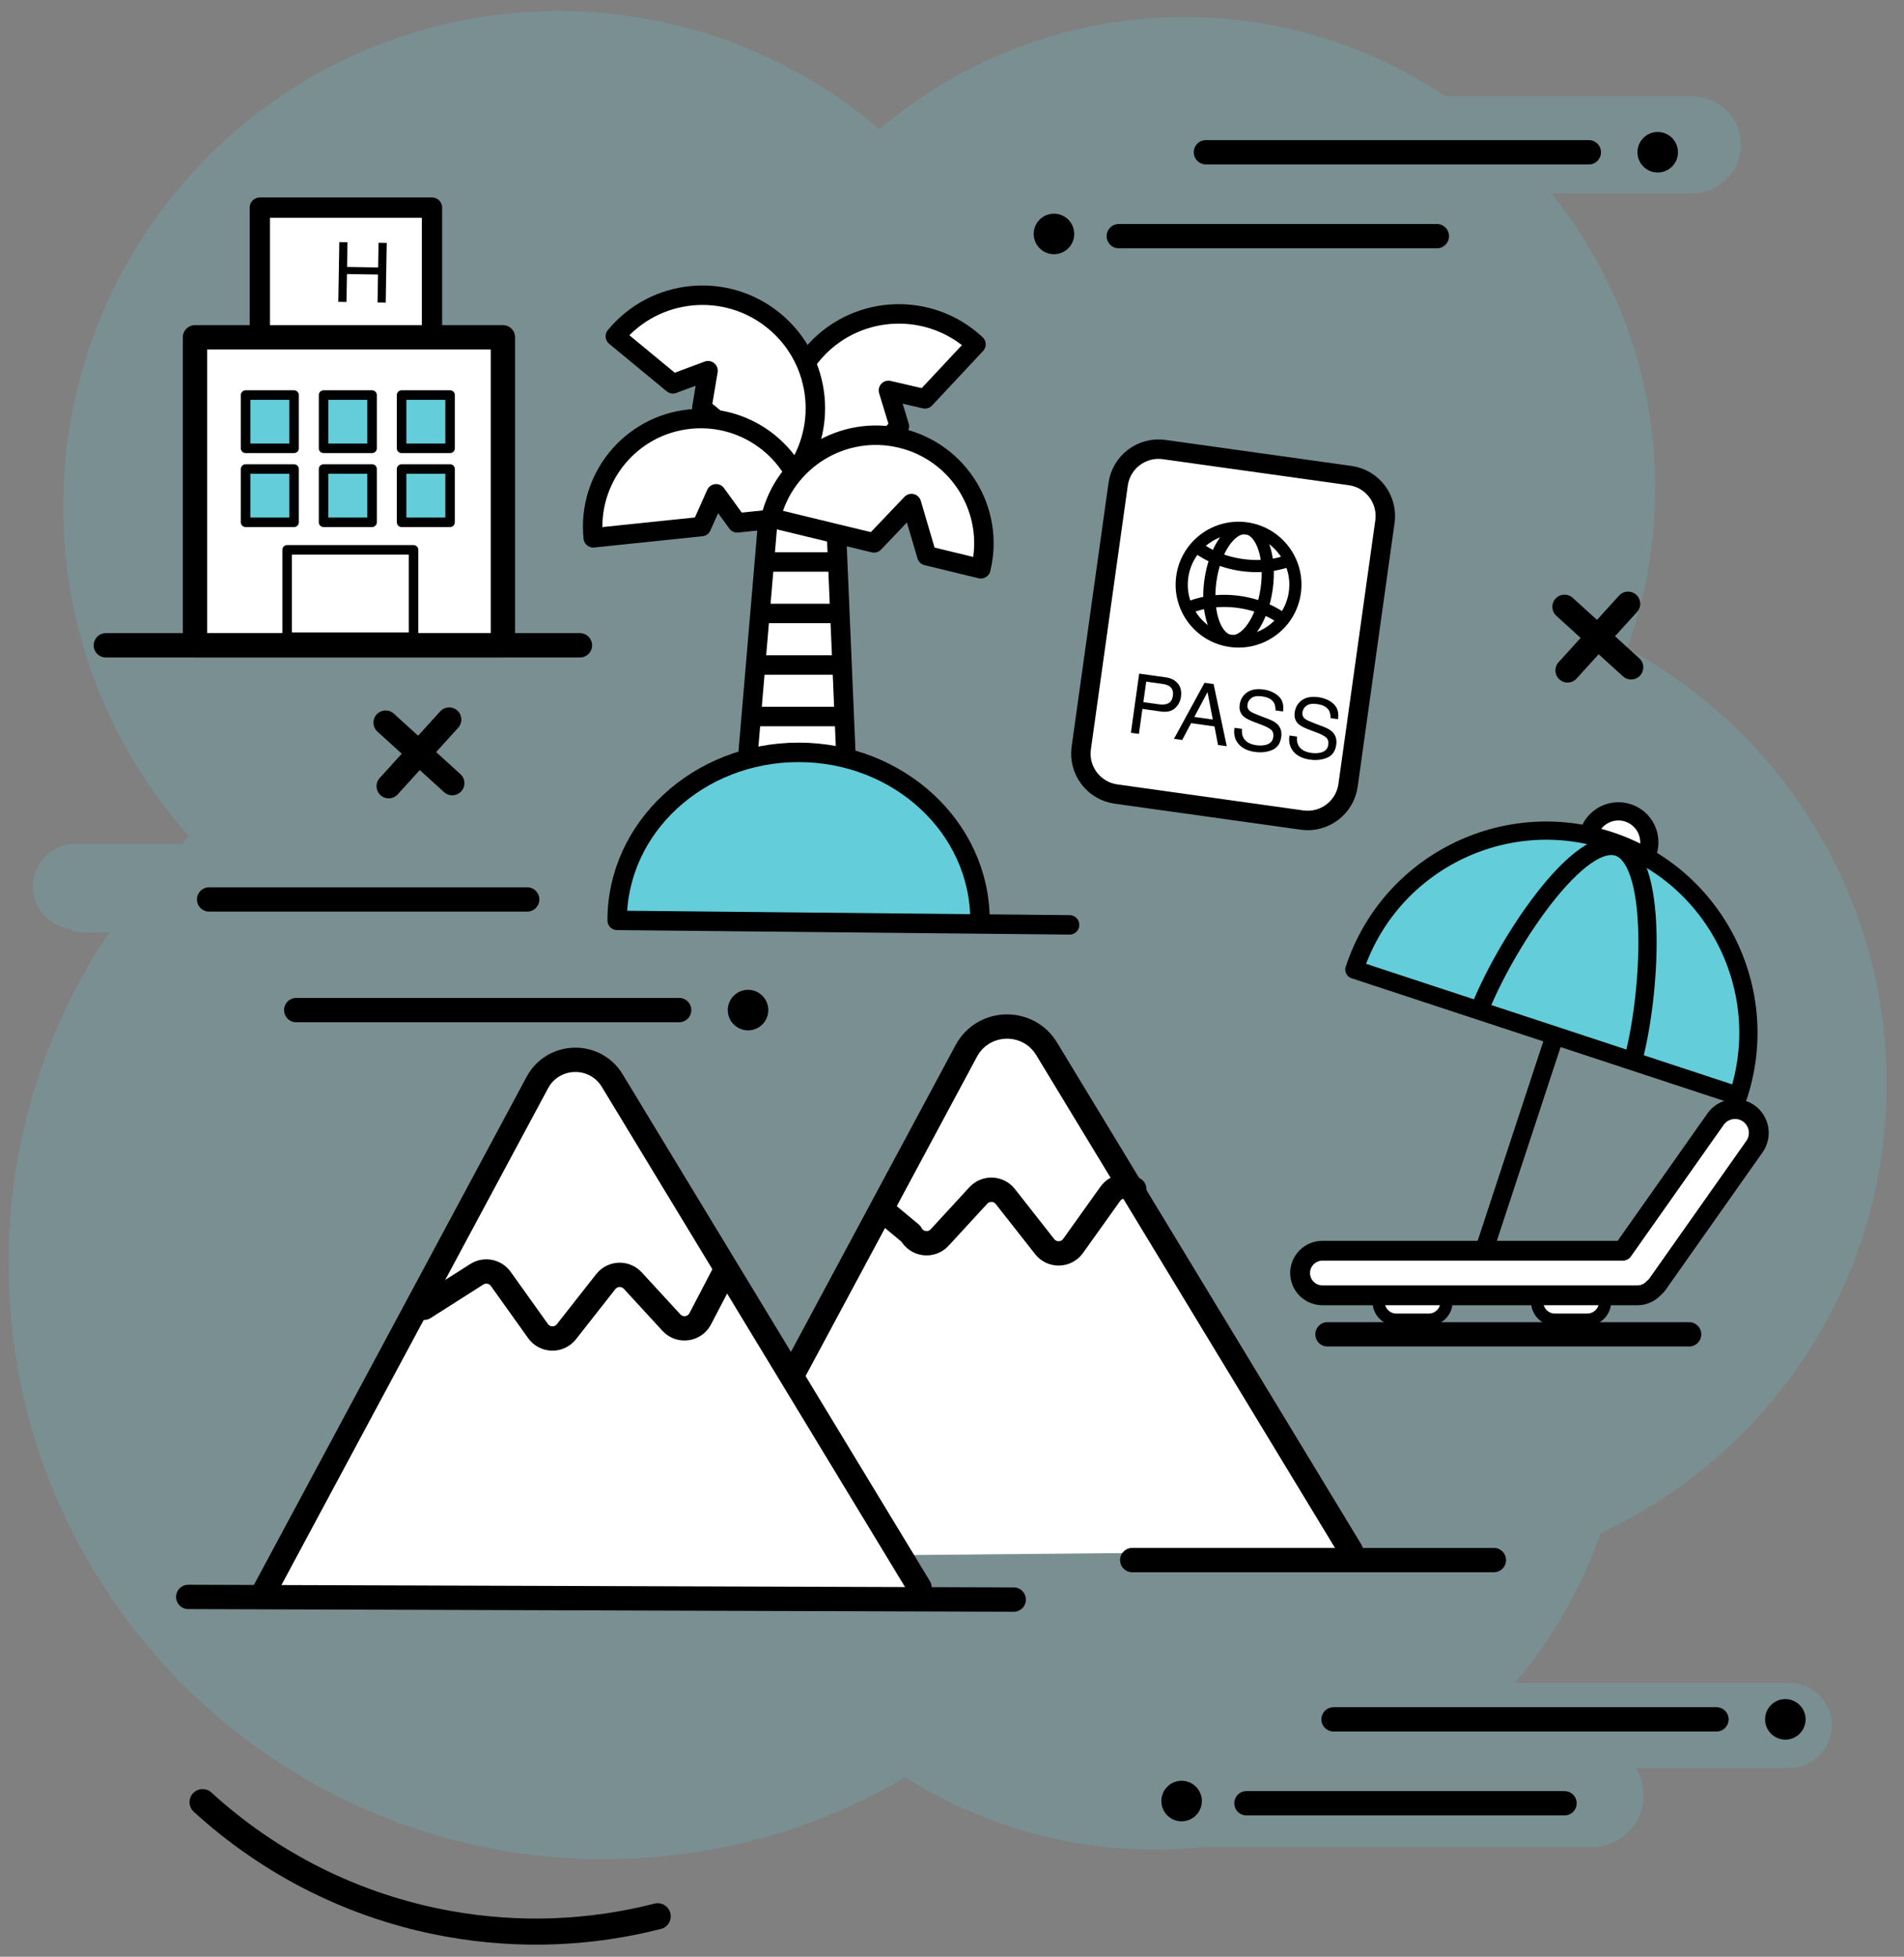 <?xml version="1.0" encoding="UTF-8" standalone="no"?>
<!DOCTYPE svg PUBLIC "-//W3C//DTD SVG 1.1//EN" "http://www.w3.org/Graphics/SVG/1.1/DTD/svg11.dtd">
<!-- Created with Vectornator (http://vectornator.io/) -->
<svg height="100%" stroke-miterlimit="10" style="fill-rule:nonzero;clip-rule:evenodd;stroke-linecap:round;stroke-linejoin:round;" version="1.1" viewBox="0 0 150.184 154.31" width="100%" xml:space="preserve" xmlns="http://www.w3.org/2000/svg" xmlns:vectornator="http://vectornator.io" xmlns:xlink="http://www.w3.org/1999/xlink">
<rect x="0" y="0" width="150.184" height="154.31" fill="#808080" stroke="none"/>
<defs/>
<g id="Calque-1" vectornator:layerName="Calque 1">
<g opacity="0.2">
<clipPath id="ClipPath">
<path d="M0.673 146.615L148.815 146.615L148.815 0.87L0.673 0.87L0.673 146.615Z"/>
</clipPath>
<g clip-path="url(#ClipPath)">
<path d="M141.145 132.712L119.498 132.712C122.421 129.259 124.731 125.27 126.247 120.906C139.576 114.685 148.816 101.169 148.816 85.489C148.816 70.644 140.537 57.733 128.344 51.12C129.772 47.175 130.553 42.92 130.553 38.483C130.553 29.689 127.49 21.615 122.38 15.254L133.474 15.254C135.583 15.254 137.31 13.527 137.31 11.418C137.31 9.309 135.583 7.583 133.474 7.583L114.011 7.583C108.118 3.648 101.039 1.35 93.419 1.35C84.248 1.35 75.858 4.683 69.379 10.194C62.559 4.384 53.722 0.871 44.062 0.871C22.483 0.871 4.989 18.364 4.989 39.944C4.989 49.935 8.744 59.045 14.914 65.954C14.711 66.149 14.521 66.353 14.325 66.552L5.948 66.552C4.102 66.552 2.592 68.062 2.592 69.908C2.592 71.54 3.775 72.905 5.325 73.2C5.693 73.41 6.113 73.54 6.566 73.54L8.604 73.54C3.603 81.004 0.674 89.972 0.674 99.632C0.674 125.58 21.709 146.615 47.657 146.615C56.327 146.615 64.441 144.258 71.412 140.163C77.133 143.768 83.904 145.86 91.166 145.86C92.463 145.86 93.743 145.786 95.005 145.656L125.564 145.656C127.805 145.656 129.639 143.822 129.639 141.581C129.639 140.788 129.401 140.052 129.004 139.424L141.145 139.424C142.991 139.424 144.501 137.914 144.501 136.068C144.501 134.222 142.991 132.712 141.145 132.712" fill="#63cdda" fill-rule="nonzero" opacity="1" stroke="none"/>
</g>
</g>
<path d="M123.406 47.854L128.66 52.625" fill="none" opacity="1" stroke="#000000" stroke-linecap="round" stroke-linejoin="round" stroke-width="1.918"/>
<path d="M128.419 47.613L123.648 52.867" fill="none" opacity="1" stroke="#000000" stroke-linecap="round" stroke-linejoin="round" stroke-width="1.918"/>
<path d="M88.249 18.624L113.338 18.624" fill="none" opacity="1" stroke="#000000" stroke-linecap="round" stroke-linejoin="round" stroke-width="1.918"/>
<path d="M95.12 12.008L125.324 12.008" fill="none" opacity="1" stroke="#000000" stroke-linecap="round" stroke-linejoin="round" stroke-width="1.918"/>
<path d="M84.733 18.45C84.733 19.332 84.017 20.048 83.135 20.048C82.252 20.048 81.537 19.332 81.537 18.45C81.537 17.567 82.252 16.852 83.135 16.852C84.017 16.852 84.733 17.567 84.733 18.45" fill="#000000" fill-rule="nonzero" opacity="1" stroke="none"/>
<path d="M132.355 12.008C132.355 12.889 131.639 13.605 130.757 13.605C129.875 13.605 129.159 12.889 129.159 12.008C129.159 11.124 129.875 10.409 130.757 10.409C131.639 10.409 132.355 11.124 132.355 12.008" fill="#000000" fill-rule="nonzero" opacity="1" stroke="none"/>
<path d="M54.791 122.788L76.215 82.88C77.553 80.388 81.092 80.295 82.559 82.714L106.568 122.309" fill="#ffffff" fill-rule="nonzero" opacity="1" stroke="none"/>
<path d="M54.791 122.788L76.215 82.88C77.553 80.388 81.092 80.295 82.559 82.714L106.568 122.309" fill="none" opacity="1" stroke="#000000" stroke-linecap="round" stroke-linejoin="round" stroke-width="1.918"/>
<path d="M20.752 125.665L42.382 85.373C43.629 83.051 46.927 82.964 48.294 85.218L72.529 125.186" fill="#ffffff" fill-rule="nonzero" opacity="1" stroke="none"/>
<path d="M20.752 125.665L42.382 85.373C43.629 83.051 46.927 82.964 48.294 85.218L72.529 125.186" fill="none" opacity="1" stroke="#000000" stroke-linecap="round" stroke-linejoin="round" stroke-width="1.918"/>
<path d="M14.848 125.933L79.96 126.144" fill="#ffffff" fill-rule="nonzero" opacity="1" stroke="none"/>
<path d="M14.848 125.933L79.96 126.144" fill="none" opacity="1" stroke="#000000" stroke-linecap="round" stroke-linejoin="round" stroke-width="1.918"/>
<path d="M89.308 123.028L117.835 123.028" fill="#ffffff" fill-rule="nonzero" opacity="1" stroke="none"/>
<path d="M89.308 123.028L117.835 123.028" fill="none" opacity="1" stroke="#000000" stroke-linecap="round" stroke-linejoin="round" stroke-width="1.918"/>
<path d="M33.456 103.132L37.61 100.488C38.238 100.089 39.068 100.251 39.501 100.856L42.438 104.968C42.981 105.728 44.102 105.753 44.679 105.019L47.781 101.07C48.314 100.392 49.328 100.352 49.912 100.987L52.962 104.302C53.618 105.016 54.784 104.861 55.233 104.002L57.187 100.256" fill="#ffffff" fill-rule="nonzero" opacity="1" stroke="none"/>
<path d="M33.456 103.132L37.61 100.488C38.238 100.089 39.068 100.251 39.501 100.856L42.438 104.968C42.981 105.728 44.102 105.753 44.679 105.019L47.781 101.07C48.314 100.392 49.328 100.352 49.912 100.987L52.962 104.302C53.618 105.016 54.784 104.861 55.233 104.002L57.187 100.256" fill="none" opacity="1" stroke="#000000" stroke-linecap="round" stroke-linejoin="round" stroke-width="1.918"/>
<path d="M89.47 93.777C88.842 93.378 88.012 93.539 87.579 94.145L84.642 98.256C84.099 99.016 82.979 99.042 82.402 98.308L79.299 94.359C78.767 93.68 77.752 93.641 77.168 94.276L74.118 97.59C73.462 98.304 72.296 98.15 71.847 97.29L69.653 95.462" fill="#ffffff" fill-rule="nonzero" opacity="1" stroke="none"/>
<path d="M89.47 93.777C88.842 93.378 88.012 93.539 87.579 94.145L84.642 98.256C84.099 99.016 82.979 99.042 82.402 98.308L79.299 94.359C78.767 93.68 77.752 93.641 77.168 94.276L74.118 97.59C73.462 98.304 72.296 98.15 71.847 97.29L69.653 95.462" fill="none" opacity="1" stroke="#000000" stroke-linecap="round" stroke-linejoin="round" stroke-width="1.918"/>
<path d="M102.701 64.671L88.028 62.618C86.268 62.372 85.042 60.747 85.288 58.987L88.197 38.192C88.443 36.432 90.069 35.206 91.829 35.452L106.501 37.504C108.261 37.751 109.487 39.377 109.241 41.136L106.332 61.931C106.086 63.691 104.46 64.917 102.701 64.671" fill="#ffffff" fill-rule="nonzero" opacity="1" stroke="none"/>
<path d="M102.701 64.671L88.028 62.618C86.268 62.372 85.042 60.747 85.288 58.987L88.197 38.192C88.443 36.432 90.069 35.206 91.829 35.452L106.501 37.504C108.261 37.751 109.487 39.377 109.241 41.136L106.332 61.931C106.086 63.691 104.46 64.917 102.701 64.671Z" fill="none" opacity="1" stroke="#000000" stroke-linecap="round" stroke-linejoin="round" stroke-width="1.534"/>
<path d="M102.135 46.727C101.791 49.179 99.526 50.889 97.073 50.546C94.621 50.203 92.911 47.937 93.254 45.485C93.598 43.032 95.864 41.323 98.316 41.665C100.768 42.009 102.478 44.275 102.135 46.727" fill="#ffffff" fill-rule="nonzero" opacity="1" stroke="none"/>
<g opacity="1">
<clipPath id="ClipPath_2">
<path d="M93.254 45.486C92.91 47.937 94.621 50.203 97.073 50.545C99.525 50.889 101.791 49.178 102.134 46.727C102.477 44.275 100.767 42.008 98.316 41.666C98.105 41.636 97.895 41.621 97.689 41.621C95.489 41.621 93.567 43.242 93.254 45.486"/>
</clipPath>
<g clip-path="url(#ClipPath_2)">
<path d="M99.914 46.416C99.571 48.868 98.299 50.717 97.073 50.545C95.847 50.374 95.131 48.247 95.475 45.795C95.817 43.343 97.089 41.494 98.315 41.665C99.542 41.837 100.258 43.964 99.914 46.416" fill="#ffffff" fill-rule="nonzero" opacity="1" stroke="none"/>
<path d="M99.914 46.416C99.571 48.868 98.299 50.717 97.073 50.545C95.847 50.374 95.131 48.247 95.475 45.795C95.817 43.343 97.089 41.494 98.315 41.665C99.542 41.837 100.258 43.964 99.914 46.416Z" fill="none" opacity="1" stroke="#000000" stroke-linecap="round" stroke-linejoin="round" stroke-width="0.959"/>
<path d="M104.425 41.275C104.108 43.544 101.217 45.014 97.967 44.559C94.718 44.105 92.342 41.898 92.658 39.629C92.976 37.361 95.867 35.89 99.116 36.345C102.365 36.799 104.742 39.007 104.425 41.275Z" fill="none" opacity="1" stroke="#000000" stroke-linecap="round" stroke-linejoin="round" stroke-width="0.959"/>
<path d="M103.038 52.399C102.721 54.667 99.83 56.138 96.581 55.683C93.332 55.229 90.955 53.021 91.272 50.753C91.59 48.485 94.48 47.014 97.729 47.469C100.979 47.923 103.355 50.131 103.038 52.399Z" fill="none" opacity="1" stroke="#000000" stroke-linecap="round" stroke-linejoin="round" stroke-width="0.959"/>
</g>
</g>
<path d="M102.135 46.727C101.791 49.179 99.526 50.889 97.073 50.546C94.621 50.203 92.911 47.937 93.254 45.485C93.598 43.032 95.864 41.323 98.316 41.665C100.768 42.009 102.478 44.275 102.135 46.727Z" fill="none" opacity="1" stroke="#000000" stroke-linecap="round" stroke-linejoin="round" stroke-width="0.959"/>
<g fill="#000000" opacity="1" stroke="none">
<path d="M89.856 53.123L91.956 53.416C92.371 53.474 92.689 53.638 92.91 53.908C93.132 54.177 93.213 54.524 93.153 54.947C93.103 55.312 92.945 55.613 92.68 55.851C92.416 56.089 92.049 56.176 91.579 56.11L90.111 55.905L89.835 57.877L89.203 57.789L89.856 53.123ZM92.515 54.861C92.563 54.518 92.468 54.267 92.231 54.109C92.101 54.024 91.914 53.964 91.67 53.93L90.412 53.754L90.186 55.371L91.444 55.547C91.728 55.587 91.966 55.559 92.16 55.462C92.354 55.367 92.472 55.166 92.515 54.861Z"/>
<path d="M95.665 56.743L95.245 54.583L94.204 56.539L95.665 56.743ZM95.011 53.844L95.726 53.944L96.766 58.847L96.074 58.75L95.796 57.286L93.951 57.028L93.25 58.355L92.602 58.264L95.011 53.844Z"/>
<path d="M97.965 57.479C97.942 57.746 97.975 57.97 98.062 58.15C98.228 58.489 98.576 58.695 99.106 58.769C99.343 58.802 99.563 58.799 99.768 58.758C100.163 58.68 100.384 58.471 100.432 58.132C100.467 57.878 100.413 57.686 100.269 57.556C100.123 57.427 99.884 57.3 99.552 57.174L98.94 56.942C98.54 56.791 98.262 56.648 98.106 56.511C97.837 56.275 97.73 55.963 97.784 55.576C97.843 55.157 98.036 54.833 98.364 54.604C98.691 54.376 99.121 54.299 99.653 54.373C100.142 54.442 100.541 54.618 100.85 54.902C101.159 55.186 101.277 55.587 101.204 56.106L100.61 56.023C100.613 55.769 100.572 55.568 100.487 55.42C100.329 55.149 100.019 54.982 99.557 54.917C99.184 54.865 98.905 54.906 98.721 55.04C98.535 55.173 98.428 55.344 98.4 55.552C98.368 55.78 98.439 55.961 98.615 56.094C98.731 56.179 99.001 56.303 99.428 56.466L100.061 56.707C100.367 56.823 100.596 56.956 100.75 57.105C101.016 57.364 101.12 57.702 101.062 58.117C100.99 58.633 100.75 58.977 100.343 59.146C99.936 59.316 99.484 59.366 98.986 59.297C98.406 59.215 97.973 59.004 97.686 58.661C97.399 58.321 97.294 57.899 97.371 57.396L97.965 57.479Z"/>
<path d="M102.303 58.086C102.281 58.353 102.314 58.577 102.401 58.757C102.567 59.096 102.915 59.302 103.444 59.376C103.681 59.409 103.902 59.406 104.107 59.365C104.502 59.287 104.723 59.078 104.771 58.739C104.806 58.485 104.752 58.293 104.608 58.163C104.462 58.034 104.223 57.907 103.891 57.781L103.279 57.549C102.879 57.398 102.601 57.255 102.445 57.118C102.176 56.882 102.069 56.57 102.123 56.183C102.182 55.764 102.375 55.44 102.702 55.211C103.03 54.983 103.46 54.906 103.991 54.98C104.48 55.049 104.88 55.225 105.188 55.509C105.497 55.793 105.616 56.194 105.543 56.713L104.949 56.63C104.952 56.376 104.911 56.175 104.826 56.027C104.668 55.756 104.357 55.589 103.896 55.524C103.523 55.472 103.244 55.513 103.059 55.647C102.874 55.781 102.767 55.951 102.738 56.159C102.706 56.388 102.778 56.568 102.954 56.701C103.069 56.786 103.34 56.91 103.766 57.073L104.4 57.314C104.705 57.43 104.935 57.563 105.089 57.712C105.355 57.971 105.459 58.309 105.401 58.724C105.329 59.24 105.089 59.584 104.682 59.753C104.275 59.923 103.823 59.973 103.325 59.904C102.745 59.822 102.312 59.611 102.025 59.268C101.738 58.928 101.633 58.506 101.709 58.003L102.303 58.086Z"/>
</g>
<path d="M129.974 67.186C129.553 68.466 128.174 69.162 126.894 68.74C125.615 68.319 124.918 66.94 125.34 65.66C125.761 64.381 127.14 63.685 128.419 64.106C129.7 64.527 130.395 65.906 129.974 67.186" fill="#ffffff" fill-rule="nonzero" opacity="1" stroke="none"/>
<path d="M129.974 67.186C129.553 68.466 128.174 69.162 126.894 68.74C125.615 68.319 124.918 66.94 125.34 65.66C125.761 64.381 127.14 63.685 128.419 64.106C129.7 64.527 130.395 65.906 129.974 67.186Z" fill="none" opacity="1" stroke="#000000" stroke-linecap="round" stroke-linejoin="round" stroke-width="1.438"/>
<path d="M137.107 86.428C139.86 78.068 135.313 69.059 126.953 66.306C118.592 63.553 109.584 68.1 106.831 76.46L137.107 86.428Z" fill="#63cdda" fill-rule="nonzero" opacity="1" stroke="none"/>
<g opacity="1">
<clipPath id="ClipPath_3">
<path d="M106.831 76.46L137.107 86.427C139.86 78.067 135.313 69.058 126.953 66.305C125.298 65.761 123.619 65.502 121.967 65.502C115.272 65.502 109.039 69.754 106.831 76.46"/>
</clipPath>
<g clip-path="url(#ClipPath_3)">
<path d="M116.381 80.517C117.979 75.663 124.281 65.688 127.641 66.794C131 67.9 130.145 79.668 128.547 84.522" fill="#63cdda" fill-rule="nonzero" opacity="1" stroke="none"/>
<path d="M116.381 80.517C117.979 75.663 124.281 65.688 127.641 66.794C131 67.9 130.145 79.668 128.547 84.522" fill="none" opacity="1" stroke="#000000" stroke-linecap="round" stroke-linejoin="round" stroke-width="1.438"/>
</g>
</g>
<path d="M137.107 86.428C139.86 78.068 135.313 69.059 126.953 66.306C118.592 63.553 109.584 68.1 106.831 76.46L137.107 86.428Z" fill="none" opacity="1" stroke="#000000" stroke-linecap="round" stroke-linejoin="round" stroke-width="1.438"/>
<path d="M122.521 82.025L116.622 99.943" fill="#ffffff" fill-rule="nonzero" opacity="1" stroke="none"/>
<path d="M122.521 82.025L116.622 99.943" fill="none" opacity="1" stroke="#000000" stroke-linecap="round" stroke-linejoin="round" stroke-width="1.438"/>
<path d="M112.699 104.067L110.141 104.067C109.373 104.067 108.744 103.438 108.744 102.669C108.744 101.9 109.373 101.271 110.141 101.271L112.699 101.271C113.468 101.271 114.097 101.9 114.097 102.669C114.097 103.438 113.468 104.067 112.699 104.067" fill="#ffffff" fill-rule="nonzero" opacity="1" stroke="none"/>
<path d="M112.699 104.067L110.141 104.067C109.373 104.067 108.744 103.438 108.744 102.669C108.744 101.9 109.373 101.271 110.141 101.271L112.699 101.271C113.468 101.271 114.097 101.9 114.097 102.669C114.097 103.438 113.468 104.067 112.699 104.067Z" fill="none" opacity="1" stroke="#000000" stroke-linecap="round" stroke-linejoin="round" stroke-width="0.959"/>
<path d="M125.204 104.067L122.646 104.067C121.878 104.067 121.249 103.438 121.249 102.669C121.249 101.9 121.878 101.271 122.646 101.271L125.204 101.271C125.973 101.271 126.602 101.9 126.602 102.669C126.602 103.438 125.973 104.067 125.204 104.067" fill="#ffffff" fill-rule="nonzero" opacity="1" stroke="none"/>
<path d="M125.204 104.067L122.646 104.067C121.878 104.067 121.249 103.438 121.249 102.669C121.249 101.9 121.878 101.271 122.646 101.271L125.204 101.271C125.973 101.271 126.602 101.9 126.602 102.669C126.602 103.438 125.973 104.067 125.204 104.067Z" fill="none" opacity="1" stroke="#000000" stroke-linecap="round" stroke-linejoin="round" stroke-width="0.959"/>
<path d="M137.937 87.802C137.093 87.207 135.916 87.411 135.321 88.255L128.004 98.633L104.308 98.633C103.341 98.633 102.55 99.424 102.55 100.39C102.55 101.358 103.341 102.149 104.308 102.149L129.159 102.149C129.655 102.149 130.103 101.938 130.423 101.604C130.542 101.504 130.654 101.393 130.748 101.26L138.39 90.419C138.985 89.574 138.781 88.397 137.937 87.802" fill="#ffffff" fill-rule="nonzero" opacity="1" stroke="none"/>
<path d="M137.937 87.802C137.093 87.207 135.916 87.411 135.321 88.255L128.004 98.633L104.308 98.633C103.341 98.633 102.55 99.424 102.55 100.39C102.55 101.358 103.341 102.149 104.308 102.149L129.159 102.149C129.655 102.149 130.103 101.938 130.423 101.604C130.542 101.504 130.654 101.393 130.748 101.26L138.39 90.419C138.985 89.574 138.781 88.397 137.937 87.802Z" fill="none" opacity="1" stroke="#000000" stroke-linecap="round" stroke-linejoin="round" stroke-width="1.565"/>
<path d="M104.709 105.225L133.234 105.225" fill="#ffffff" fill-rule="nonzero" opacity="1" stroke="none"/>
<path d="M104.709 105.225L133.234 105.225" fill="none" opacity="1" stroke="#000000" stroke-linecap="round" stroke-linejoin="round" stroke-width="1.918"/>
<path d="M30.418 56.987L35.672 61.758" fill="none" opacity="1" stroke="#000000" stroke-linecap="round" stroke-linejoin="round" stroke-width="1.918"/>
<path d="M35.431 56.745L30.66 61.999" fill="none" opacity="1" stroke="#000000" stroke-linecap="round" stroke-linejoin="round" stroke-width="1.918"/>
<path d="M16.495 70.931L41.584 70.931" fill="none" opacity="1" stroke="#000000" stroke-linecap="round" stroke-linejoin="round" stroke-width="1.918"/>
<path d="M23.366 79.656L53.57 79.656" fill="none" opacity="1" stroke="#000000" stroke-linecap="round" stroke-linejoin="round" stroke-width="1.918"/>
<path d="M60.602 79.656C60.602 80.539 59.886 81.254 59.004 81.254C58.122 81.254 57.406 80.539 57.406 79.656C57.406 78.774 58.122 78.058 59.004 78.058C59.886 78.058 60.602 78.774 60.602 79.656" fill="#000000" fill-rule="nonzero" opacity="1" stroke="none"/>
<path d="M70.078 30.786L72.961 31.455L76.982 27.154C73.388 23.794 67.751 23.984 64.391 27.578C61.031 31.172 61.221 36.809 64.815 40.169L70.94 33.617L70.078 30.786Z" fill="#ffffff" fill-rule="nonzero" opacity="1" stroke="none"/>
<path d="M70.078 30.786L72.961 31.455L76.982 27.154C73.388 23.794 67.751 23.984 64.391 27.578C61.031 31.172 61.221 36.809 64.815 40.169L70.94 33.617L70.078 30.786Z" fill="none" opacity="1" stroke="#000000" stroke-linecap="round" stroke-linejoin="round" stroke-width="1.534"/>
<path d="M55.85 29.233L53.078 30.268L48.537 26.519C51.669 22.724 57.285 22.188 61.079 25.321C64.872 28.453 65.409 34.068 62.276 37.862L55.36 32.151L55.85 29.233Z" fill="#ffffff" fill-rule="nonzero" opacity="1" stroke="none"/>
<path d="M55.85 29.233L53.078 30.268L48.537 26.519C51.669 22.724 57.285 22.188 61.079 25.321C64.872 28.453 65.409 34.068 62.276 37.862L55.36 32.151L55.85 29.233Z" fill="none" opacity="1" stroke="#000000" stroke-linecap="round" stroke-linejoin="round" stroke-width="1.534"/>
<path d="M66.817 61.746L58.808 61.746L60.693 39.603L65.875 39.603L66.817 61.746Z" fill="#ffffff" fill-rule="nonzero" opacity="1" stroke="none"/>
<g opacity="1">
<clipPath id="ClipPath_4">
<path d="M60.694 39.603L58.809 61.746L66.817 61.746L65.874 39.603L60.694 39.603Z"/>
</clipPath>
<g clip-path="url(#ClipPath_4)">
<path d="M60.163 44.315L66.17 44.315" fill="#ffffff" fill-rule="nonzero" opacity="1" stroke="none"/>
<path d="M60.163 44.315L66.17 44.315" fill="none" opacity="1" stroke="#000000" stroke-linecap="round" stroke-linejoin="round" stroke-width="1.534"/>
<path d="M60.251 48.378L66.258 48.378" fill="#ffffff" fill-rule="nonzero" opacity="1" stroke="none"/>
<path d="M60.251 48.378L66.258 48.378" fill="none" opacity="1" stroke="#000000" stroke-linecap="round" stroke-linejoin="round" stroke-width="1.534"/>
<path d="M60.251 52.441L66.258 52.441" fill="#ffffff" fill-rule="nonzero" opacity="1" stroke="none"/>
<path d="M60.251 52.441L66.258 52.441" fill="none" opacity="1" stroke="#000000" stroke-linecap="round" stroke-linejoin="round" stroke-width="1.534"/>
<path d="M59.81 56.505L65.817 56.505" fill="#ffffff" fill-rule="nonzero" opacity="1" stroke="none"/>
<path d="M59.81 56.505L65.817 56.505" fill="none" opacity="1" stroke="#000000" stroke-linecap="round" stroke-linejoin="round" stroke-width="1.534"/>
</g>
</g>
<path d="M66.817 61.746L58.808 61.746L60.693 39.603L65.875 39.603L66.817 61.746Z" fill="none" opacity="1" stroke="#000000" stroke-linecap="round" stroke-linejoin="round" stroke-width="1.534"/>
<path d="M77.3 72.581C77.3 65.264 70.893 59.331 62.99 59.331C55.087 59.331 48.68 65.264 48.68 72.581L84.366 72.935" fill="#63cdda" fill-rule="nonzero" opacity="1" stroke="none"/>
<path d="M77.3 72.581C77.3 65.264 70.893 59.331 62.99 59.331C55.087 59.331 48.68 65.264 48.68 72.581L84.366 72.935" fill="none" opacity="1" stroke="#000000" stroke-linecap="round" stroke-linejoin="round" stroke-width="1.534"/>
<path d="M56.486 38.94L58.148 41.232L63.752 40.65C63.265 35.967 59.074 32.566 54.391 33.053C49.709 33.54 46.308 37.731 46.795 42.413L55.332 41.525L56.486 38.94Z" fill="#ffffff" fill-rule="nonzero" opacity="1" stroke="none"/>
<path d="M56.486 38.94L58.148 41.232L63.752 40.65C63.265 35.967 59.074 32.566 54.391 33.053C49.709 33.54 46.308 37.731 46.795 42.413L55.332 41.525L56.486 38.94Z" fill="none" opacity="1" stroke="#000000" stroke-linecap="round" stroke-linejoin="round" stroke-width="1.534"/>
<path d="M71.896 39.711L68.941 42.813L60.798 40.84C61.907 36.265 66.514 33.455 71.089 34.563C75.666 35.671 78.476 40.279 77.368 44.855L73.105 43.822L71.896 39.711Z" fill="#ffffff" fill-rule="nonzero" opacity="1" stroke="none"/>
<path d="M71.896 39.711L68.941 42.813L60.798 40.84C61.907 36.265 66.514 33.455 71.089 34.563C75.666 35.671 78.476 40.279 77.368 44.855L73.105 43.822L71.896 39.711Z" fill="none" opacity="1" stroke="#000000" stroke-linecap="round" stroke-linejoin="round" stroke-width="1.534"/>
<path d="M98.317 142.205L123.405 142.205" fill="none" opacity="1" stroke="#000000" stroke-linecap="round" stroke-linejoin="round" stroke-width="1.918"/>
<path d="M105.188 135.589L135.391 135.589" fill="none" opacity="1" stroke="#000000" stroke-linecap="round" stroke-linejoin="round" stroke-width="1.918"/>
<path d="M94.8 142.031C94.8 142.913 94.085 143.629 93.202 143.629C92.32 143.629 91.605 142.913 91.605 142.031C91.605 141.148 92.32 140.432 93.202 140.432C94.085 140.432 94.8 141.148 94.8 142.031" fill="#000000" fill-rule="nonzero" opacity="1" stroke="none"/>
<path d="M142.423 135.589C142.423 136.472 141.708 137.187 140.825 137.187C139.943 137.187 139.227 136.472 139.227 135.589C139.227 134.707 139.943 133.991 140.825 133.991C141.708 133.991 142.423 134.707 142.423 135.589" fill="#000000" fill-rule="nonzero" opacity="1" stroke="none"/>
<path d="M34.074 27.558L20.495 27.558L20.495 16.372L34.074 16.372L34.074 27.558Z" fill="#ffffff" fill-rule="nonzero" opacity="1" stroke="none"/>
<path d="M34.074 27.558L20.495 27.558L20.495 16.372L34.074 16.372L34.074 27.558Z" fill="none" opacity="1" stroke="#000000" stroke-linecap="round" stroke-linejoin="round" stroke-width="1.6"/>
<path d="M26.765 19.092L27.409 19.103L27.376 21.05L29.826 21.091L29.859 19.144L30.504 19.155L30.424 23.866L29.78 23.855L29.817 21.652L27.367 21.611L27.33 23.814L26.685 23.803L26.765 19.092Z" fill="#000000" opacity="1" stroke="none"/>
<path d="M39.67 50.889L15.38 50.889L15.38 26.599L39.67 26.599L39.67 50.889Z" fill="#ffffff" fill-rule="nonzero" opacity="1" stroke="none"/>
<g opacity="1">
<clipPath id="ClipPath_5">
<path d="M15.38 50.889L39.672 50.889L39.672 26.599L15.38 26.599L15.38 50.889Z"/>
</clipPath>
<g clip-path="url(#ClipPath_5)">
<path d="M32.618 50.252L22.648 50.252L22.648 43.361L32.618 43.361L32.618 50.252Z" fill="#ffffff" fill-rule="nonzero" opacity="1" stroke="none"/>
<path d="M32.618 50.252L22.648 50.252L22.648 43.361L32.618 43.361L32.618 50.252Z" fill="none" opacity="1" stroke="#000000" stroke-linecap="round" stroke-linejoin="round" stroke-width="0.752"/>
<path d="M23.195 35.355L19.372 35.355L19.372 31.154L23.195 31.154L23.195 35.355Z" fill="#63cdda" fill-rule="nonzero" opacity="1" stroke="none"/>
<path d="M23.195 35.355L19.372 35.355L19.372 31.154L23.195 31.154L23.195 35.355Z" fill="none" opacity="1" stroke="#000000" stroke-linecap="round" stroke-linejoin="round" stroke-width="0.752"/>
<path d="M29.348 35.355L25.523 35.355L25.523 31.154L29.348 31.154L29.348 35.355Z" fill="#63cdda" fill-rule="nonzero" opacity="1" stroke="none"/>
<path d="M29.348 35.355L25.523 35.355L25.523 31.154L29.348 31.154L29.348 35.355Z" fill="none" opacity="1" stroke="#000000" stroke-linecap="round" stroke-linejoin="round" stroke-width="0.752"/>
<path d="M35.501 35.355L31.677 35.355L31.677 31.154L35.501 31.154L35.501 35.355Z" fill="#63cdda" fill-rule="nonzero" opacity="1" stroke="none"/>
<path d="M35.501 35.355L31.677 35.355L31.677 31.154L35.501 31.154L35.501 35.355Z" fill="none" opacity="1" stroke="#000000" stroke-linecap="round" stroke-linejoin="round" stroke-width="0.752"/>
<path d="M23.195 41.188L19.372 41.188L19.372 36.987L23.195 36.987L23.195 41.188Z" fill="#63cdda" fill-rule="nonzero" opacity="1" stroke="none"/>
<path d="M23.195 41.188L19.372 41.188L19.372 36.987L23.195 36.987L23.195 41.188Z" fill="none" opacity="1" stroke="#000000" stroke-linecap="round" stroke-linejoin="round" stroke-width="0.752"/>
<path d="M29.348 41.188L25.523 41.188L25.523 36.987L29.348 36.987L29.348 41.188Z" fill="#63cdda" fill-rule="nonzero" opacity="1" stroke="none"/>
<path d="M29.348 41.188L25.523 41.188L25.523 36.987L29.348 36.987L29.348 41.188Z" fill="none" opacity="1" stroke="#000000" stroke-linecap="round" stroke-linejoin="round" stroke-width="0.752"/>
<path d="M35.501 41.188L31.677 41.188L31.677 36.987L35.501 36.987L35.501 41.188Z" fill="#63cdda" fill-rule="nonzero" opacity="1" stroke="none"/>
<path d="M35.501 41.188L31.677 41.188L31.677 36.987L35.501 36.987L35.501 41.188Z" fill="none" opacity="1" stroke="#000000" stroke-linecap="round" stroke-linejoin="round" stroke-width="0.752"/>
</g>
</g>
<path d="M39.67 50.889L15.38 50.889L15.38 26.599L39.67 26.599L39.67 50.889Z" fill="none" opacity="1" stroke="#000000" stroke-linecap="round" stroke-linejoin="round" stroke-width="1.918"/>
<path d="M8.349 50.89L45.744 50.89" fill="#ffffff" fill-rule="nonzero" opacity="1" stroke="none"/>
<path d="M8.349 50.89L45.744 50.89" fill="none" opacity="1" stroke="#000000" stroke-linecap="round" stroke-linejoin="round" stroke-width="1.918"/>
<path d="M15.98 142.118C21.256 146.933 27.867 150.356 35.361 151.708C41.022 152.729 46.62 152.458 51.877 151.119" fill="none" opacity="1" stroke="#000000" stroke-linecap="round" stroke-linejoin="round" stroke-width="2.059"/>
</g>
</svg>
